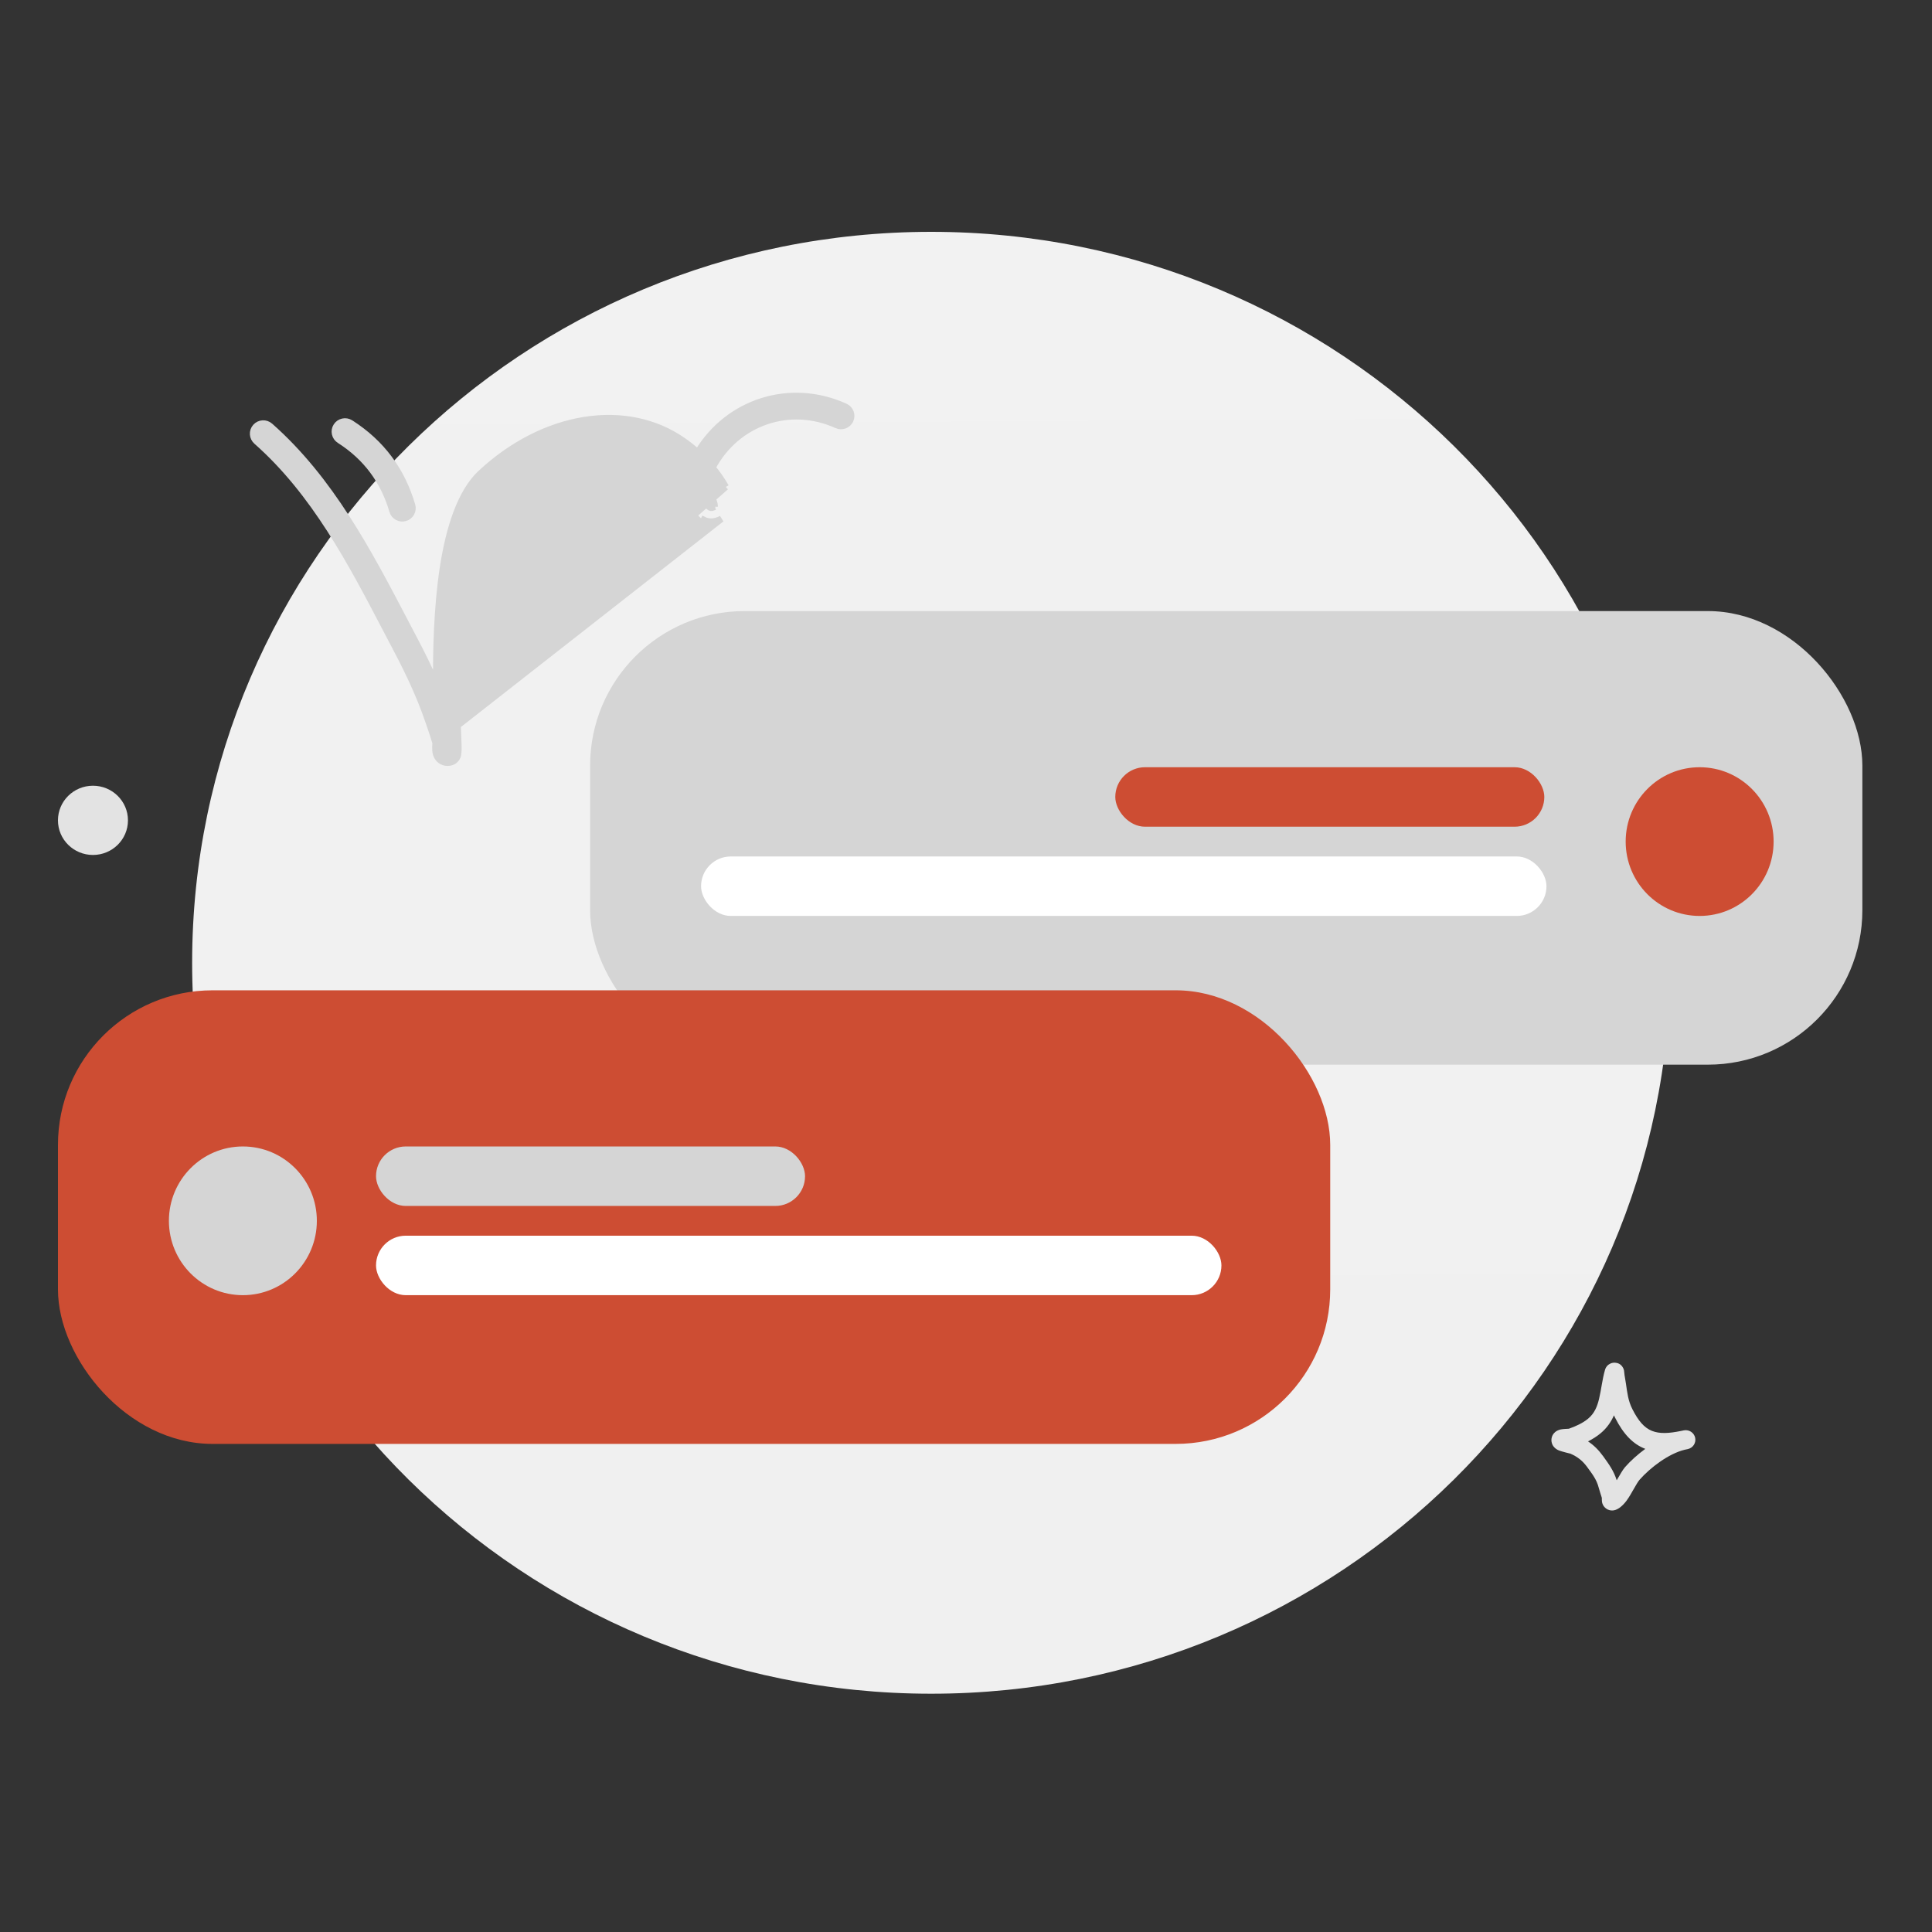 <svg width="482" height="482" viewBox="0 0 482 482" fill="none" xmlns="http://www.w3.org/2000/svg">
<rect x="0" y="0" width="482" height="482" fill="#333333" stroke="none"/>
<path d="M232.319 422.553C334.152 422.553 416.704 340.909 416.704 240.197C416.704 139.484 334.152 57.84 232.319 57.84C130.487 57.84 47.935 139.484 47.935 240.197C47.935 340.909 130.487 422.553 232.319 422.553Z" fill="url(#paint0_linear_621_1291)"/>
<path fill-rule="evenodd" clip-rule="evenodd" d="M391.404 356.441C393.084 355.849 394.853 355.062 396.216 353.923C397.836 352.57 398.494 350.827 398.937 348.992C399.504 346.635 399.731 344.124 400.42 341.763C400.675 340.886 401.165 340.555 401.376 340.408C401.908 340.036 402.446 339.937 402.952 339.974C403.551 340.017 404.375 340.242 404.917 341.236C404.994 341.378 405.095 341.595 405.162 341.892C405.211 342.11 405.243 342.791 405.295 343.072C405.426 343.763 405.535 344.455 405.637 345.15C405.978 347.464 406.174 349.429 407.251 351.555C408.712 354.442 410.176 356.207 412.161 356.99C414.081 357.746 416.377 357.604 419.309 357.011C419.588 356.944 419.865 356.887 420.138 356.84C421.431 356.616 422.667 357.456 422.921 358.73C423.175 360.003 422.353 361.243 421.072 361.523C420.804 361.582 420.541 361.637 420.28 361.688C416.317 362.658 411.729 366.121 409.063 369.153C408.241 370.088 407.038 372.702 405.81 374.37C404.904 375.6 403.887 376.411 403.032 376.697C402.459 376.89 401.976 376.861 401.578 376.763C400.998 376.622 400.517 376.311 400.148 375.818C399.948 375.547 399.761 375.185 399.672 374.723C399.63 374.501 399.625 373.935 399.626 373.679C399.376 372.828 399.07 371.997 398.847 371.139C398.315 369.09 397.271 367.793 396.031 366.08C394.871 364.476 393.625 363.469 391.799 362.665C391.562 362.607 389.645 362.143 388.968 361.877C387.979 361.486 387.508 360.832 387.337 360.479C387.046 359.882 387.016 359.359 387.074 358.924C387.16 358.281 387.452 357.731 387.969 357.287C388.29 357.011 388.769 356.742 389.41 356.611C389.906 356.509 391.22 356.45 391.404 356.441ZM402.65 353.103C402.738 353.298 402.833 353.495 402.933 353.694C405.073 357.921 407.466 360.281 410.375 361.426L410.472 361.463C408.527 362.892 406.765 364.489 405.419 366.02C404.865 366.65 404.131 367.959 403.338 369.302C402.618 366.986 401.44 365.349 399.958 363.301C398.826 361.737 397.641 360.561 396.183 359.602C397.314 359.028 398.393 358.355 399.332 357.57C400.897 356.263 401.931 354.748 402.65 353.103Z" fill="#E3E3E3"/>
<ellipse cx="23.192" cy="204.661" rx="8.733" ry="8.637" fill="#E3E3E3"/>
<path d="M84.704 109.81L84.704 109.81C83.526 109.058 83.176 107.489 83.94 106.31C84.696 105.133 86.269 104.795 87.445 105.547C95.18 110.486 100.247 117.336 102.81 126.073C103.209 127.423 102.419 128.826 101.082 129.215L101.081 129.215C99.738 129.604 98.322 128.841 97.932 127.493C95.72 119.95 91.376 114.069 84.704 109.81Z" fill="#D5D5D5" stroke="#D5D5D5" stroke-width="1.607"/>
<path d="M107.606 179.519C107.688 179.755 107.769 179.99 107.851 180.226C108.41 181.839 108.968 183.447 109.441 185.09C109.499 185.295 109.476 185.576 109.452 185.866C109.442 185.991 109.431 186.118 109.427 186.242L107.606 179.519ZM107.606 179.519C105.473 173.297 102.713 167.467 99.648 161.643L107.606 179.519ZM108.668 185.307C108.668 185.309 108.672 185.327 108.673 185.369C108.676 185.42 108.674 185.486 108.669 185.573C108.665 185.644 108.659 185.714 108.652 185.796C108.65 185.818 108.648 185.841 108.646 185.865C108.638 185.971 108.629 186.092 108.624 186.214L108.624 186.223C108.61 186.83 108.634 187.477 108.768 187.989L108.77 187.995C109.022 188.93 109.584 189.581 110.292 189.951L110.296 189.954C110.815 190.221 111.458 190.368 112.23 190.231L112.238 190.229C112.784 190.126 113.662 189.82 114.134 188.708C114.192 188.575 114.224 188.417 114.246 188.3C114.271 188.156 114.295 187.979 114.315 187.771C114.354 187.355 114.377 186.795 114.359 186.105L114.359 186.103C114.339 185.399 114.302 184.478 114.259 183.37C113.969 175.989 113.356 160.368 115.034 146.192C115.654 140.958 116.555 135.947 117.908 131.683C119.265 127.405 121.051 123.96 123.389 121.776C137.419 108.676 155.448 105.612 167.61 114.185C169.143 115.265 170.581 116.471 171.903 117.792C171.674 118.982 171.537 120.48 171.558 122.004C171.581 123.714 171.803 125.524 172.36 126.995L172.36 126.996C172.945 128.538 173.907 129.781 175.222 130.432C175.223 130.432 175.223 130.432 175.223 130.432L175.579 129.712C176.705 130.27 178.164 130.366 179.992 129.443L108.668 185.307ZM108.668 185.307C108.201 183.689 107.652 182.103 107.093 180.49C107.011 180.255 106.929 180.018 106.847 179.781L106.846 179.78C104.731 173.612 101.993 167.822 98.938 162.017L98.937 162.017C98.117 160.457 97.299 158.892 96.48 157.325C87.556 140.239 78.496 122.893 63.998 110.09L63.997 110.089C62.952 109.165 62.846 107.563 63.782 106.515C64.712 105.466 66.315 105.377 67.366 106.298L67.368 106.3C82.519 119.676 91.986 137.778 101.142 155.284C101.908 156.749 102.673 158.211 103.438 159.665L103.438 159.665C105.381 163.358 107.209 167.063 108.842 170.869C108.765 162.231 109.033 151.537 110.482 141.897C111.238 136.862 112.338 132.095 113.869 128.004C115.398 123.92 117.375 120.455 119.916 118.082L119.916 118.081C135.654 103.386 156.363 100.051 170.544 110.051L170.544 110.051C171.772 110.918 172.953 111.855 174.073 112.861C181.681 100.198 197.164 95.233 210.87 101.457C212.15 102.036 212.712 103.54 212.131 104.812L212.131 104.812L212.128 104.817C211.54 106.084 210.038 106.642 208.761 106.065L208.76 106.064C197.029 100.737 183.758 105.347 177.748 116.676C178.988 118.173 180.107 119.777 181.073 121.476M108.668 185.307L181.073 121.476M181.073 121.476C181.073 121.476 181.073 121.476 181.073 121.476L180.374 121.873L181.073 121.476ZM178.289 126.421C177.81 126.656 177.435 126.77 177.129 126.617C176.746 126.429 176.552 125.986 176.364 125.492C176.043 124.65 175.87 123.622 175.805 122.583C176.099 123.037 176.381 123.501 176.653 123.974C176.715 124.084 176.787 124.217 176.862 124.366M178.289 126.421H177.486C177.486 126.359 177.484 126.261 177.479 126.158C177.474 126.07 177.467 126 177.459 125.955C177.459 125.952 177.459 125.95 177.458 125.947C177.457 125.94 177.456 125.934 177.455 125.929C177.452 125.914 177.448 125.899 177.445 125.884C177.44 125.883 177.438 125.883 177.438 125.883C177.438 125.883 177.44 125.883 177.445 125.883C177.443 125.875 177.441 125.868 177.439 125.86M178.289 126.421L177.993 125.816L178.241 125.762M178.289 126.421C178.289 126.276 178.282 125.962 178.241 125.762M177.439 125.86C177.419 125.838 177.392 125.804 177.359 125.75C177.282 125.624 177.209 125.453 177.115 125.207L177.115 125.206C177.016 124.947 176.932 124.665 176.862 124.366M177.439 125.86C177.313 125.333 177.074 124.785 176.862 124.366M177.439 125.86C177.448 125.869 177.455 125.876 177.462 125.881C177.468 125.88 177.476 125.879 177.485 125.877C177.574 125.859 177.713 125.809 177.936 125.7L177.991 125.814L178.241 125.762M176.862 124.366C176.828 124.218 176.796 124.066 176.768 123.911L177.351 123.576M178.241 125.762C178.053 124.906 177.608 124.031 177.351 123.576M177.351 123.576L176.768 123.906C176.677 123.405 176.621 122.87 176.595 122.326C176.856 122.736 177.108 123.153 177.351 123.576Z" fill="#D5D5D5" stroke="#D5D5D5" stroke-width="1.607"/>
<rect x="147.222" y="152.452" width="317.407" height="113.163" rx="38.56" fill="#D5D5D5"/>
<rect x="278.245" y="191.409" width="107.033" height="14.841" rx="7.421" fill="#CD4D33"/>
<rect x="174.903" y="213.671" width="210.914" height="14.841" rx="7.421" fill="white"/>
<ellipse cx="424.031" cy="209.961" rx="18.454" ry="18.551" fill="#CD4D33"/>
<rect x="14.46" y="247.064" width="317.407" height="113.163" rx="38.56" fill="#CD4D33"/>
<rect x="93.811" y="286.022" width="107.033" height="14.841" rx="7.421" fill="#D5D5D5"/>
<rect x="93.811" y="308.283" width="210.914" height="14.841" rx="7.421" fill="white"/>
<ellipse cx="60.594" cy="304.573" rx="18.454" ry="18.551" fill="#D5D5D5"/>
<defs>
<linearGradient id="paint0_linear_621_1291" x1="230.898" y1="-1.54" x2="234.592" y2="638.87" gradientUnits="userSpaceOnUse">
<stop stop-color="#F2F2F2"/>
<stop offset="1" stop-color="#EFEFEF"/>
</linearGradient>
</defs>
</svg>
